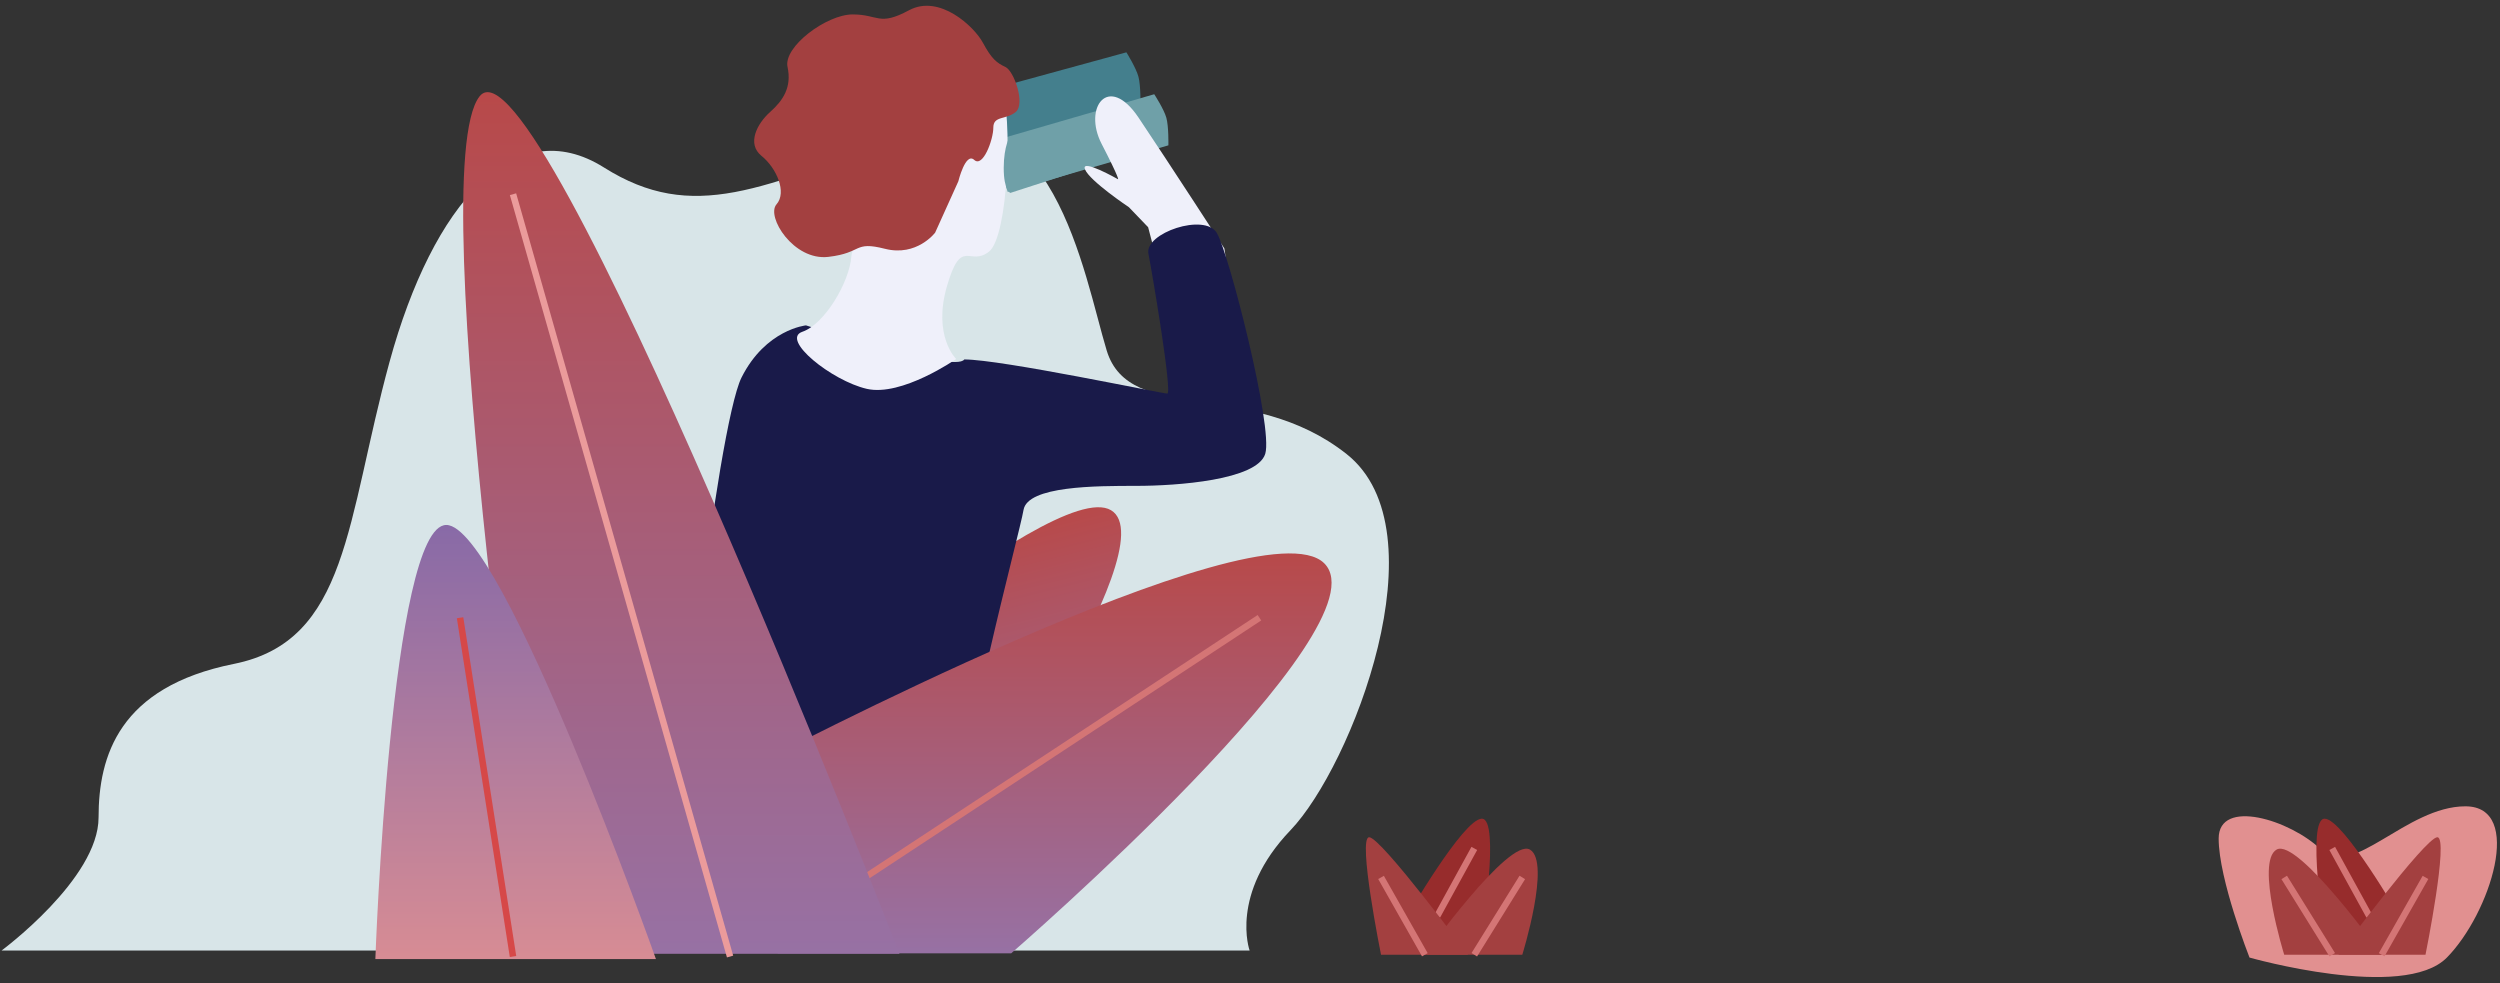<svg width="384" height="151" viewBox="0 0 384 151" fill="none" xmlns="http://www.w3.org/2000/svg">
<rect x="0" y="0" width="384" height="151" fill="#333333" stroke="none"/>
<path fill-rule="evenodd" clip-rule="evenodd" d="M216.001 140.949C216.001 140.949 224.766 125.75 227.616 125.75C230.466 125.75 227.616 143.799 227.616 143.799L216.001 140.949Z" fill="#972C2C"/>
<path d="M226.453 130.318L220.753 140.711" stroke="#D47575"/>
<path fill-rule="evenodd" clip-rule="evenodd" d="M212.125 146.649C212.125 146.649 208.483 128.6 210.304 128.6C212.125 128.6 225.503 146.649 225.503 146.649H212.125Z" fill="#A34040"/>
<path fill-rule="evenodd" clip-rule="evenodd" d="M218.851 146.648C218.851 146.648 231.74 128.599 235 130.499C238.259 132.399 233.824 146.648 233.824 146.648H218.851Z" fill="#A34040"/>
<path d="M233.826 134.775L226.452 146.649" stroke="#D47575"/>
<path d="M212.128 134.775L218.856 146.649" stroke="#D47575"/>
<path fill-rule="evenodd" clip-rule="evenodd" d="M375.843 147.081C382.475 140.346 387.78 123.851 378.685 123.851C369.591 123.851 361.289 135.168 356.551 130.541C351.814 125.914 340.786 122.546 340.786 128.8C340.786 135.054 345.524 147.081 345.524 147.081C345.524 147.081 369.211 153.816 375.843 147.081Z" fill="#E19090"/>
<path fill-rule="evenodd" clip-rule="evenodd" d="M368.68 140.949C368.68 140.949 359.915 125.75 357.065 125.75C354.216 125.75 357.065 143.798 357.065 143.798L368.68 140.949Z" fill="#972C2C"/>
<path d="M358.228 130.318L363.928 140.71" stroke="#D47575"/>
<path fill-rule="evenodd" clip-rule="evenodd" d="M372.556 146.648C372.556 146.648 376.198 128.6 374.377 128.6C372.556 128.6 359.178 146.648 359.178 146.648H372.556Z" fill="#A34040"/>
<path fill-rule="evenodd" clip-rule="evenodd" d="M365.827 146.647C365.827 146.647 352.938 128.599 349.679 130.499C346.419 132.399 350.855 146.647 350.855 146.647H365.827Z" fill="#A34040"/>
<path d="M350.855 134.774L358.229 146.648" stroke="#D47575"/>
<path d="M372.553 134.774L365.825 146.648" stroke="#D47575"/>
<path fill-rule="evenodd" clip-rule="evenodd" d="M191.943 146C191.943 146 188.807 137.352 198.216 127.526C207.624 117.699 221.737 81.537 206.84 69.745C191.943 57.953 173.518 65.454 169.99 53.842C166.462 42.231 161.757 12.358 139.412 20.612C117.067 28.867 106.482 34.37 92.761 25.722C79.04 17.075 66.496 31.225 59.831 55.595C53.167 79.965 53.559 98.439 35.918 101.977C18.277 105.514 15.14 116.127 15.14 125.561C15.14 134.994 0.243 146 0.243 146H191.943Z" fill="#D8E5E8"/>
<path fill-rule="evenodd" clip-rule="evenodd" d="M112.165 117.156C112.165 117.156 161.594 72.983 170.65 78.368C179.707 83.754 146.288 131.387 146.288 131.387L119.901 137.966L112.165 117.156Z" fill="url(#paint0_linear)"/>
<path d="M169.776 93.155L130.175 136.151" stroke="#D47575"/>
<path fill-rule="evenodd" clip-rule="evenodd" d="M151.393 23.052L175.174 16.171C175.174 16.171 175.237 13.185 174.867 11.791C174.497 10.398 173.014 8.037 173.014 8.037L150.158 14.294L151.393 23.052Z" fill="#447F8D"/>
<path fill-rule="evenodd" clip-rule="evenodd" d="M154.79 29.488L179.464 22.325C179.464 22.325 179.527 19.442 179.154 18.097C178.782 16.752 177.289 14.473 177.289 14.473L152.303 21.721L154.79 29.488Z" fill="#6FA0A8"/>
<path fill-rule="evenodd" clip-rule="evenodd" d="M189.14 45.666L188.067 38.17C188.067 38.17 179.479 24.915 174.87 18.049C170.261 11.184 166.322 16.506 169.202 22.087C172.083 27.668 171.728 27.534 171.728 27.534C171.728 27.534 165.939 24.239 166.659 26.022C167.38 27.806 173.404 31.831 173.404 31.831L176.355 34.904L178.641 43.663L189.14 45.666Z" fill="#EFF0FA"/>
<path fill-rule="evenodd" clip-rule="evenodd" d="M148.11 55.211C153.796 55.211 178.474 60.454 179.292 60.454C180.11 60.454 177.016 42.117 176.397 38.959C175.778 35.801 185.061 32.643 186.917 35.801C188.773 38.959 195.58 65.642 194.343 69.7C193.105 73.757 180.729 74.63 174.541 74.63C168.353 74.63 157.833 74.63 157.214 78.328C156.595 82.026 147.313 115.925 147.313 127.635C147.313 139.346 108.947 131.334 105.853 129.485C102.759 127.635 110.185 65.385 113.898 57.989C117.61 50.593 123.798 49.977 123.798 49.977C123.798 49.977 146.694 57.373 148.11 55.211Z" fill="#191A49"/>
<path fill-rule="evenodd" clip-rule="evenodd" d="M130.771 39.374C130.483 43.317 126.673 49.788 123.25 50.957C119.827 52.126 127.763 58.484 133.133 59.725C138.503 60.966 146.863 55.143 146.863 55.143C146.863 55.143 143.228 51.599 145.456 43.946C147.683 36.292 148.889 41.009 151.901 38.66C154.913 36.311 155.571 18.049 153.793 12.742C152.014 7.435 145.252 16.255 145.252 16.255L139.728 30.969C139.728 30.969 131.058 35.431 130.771 39.374Z" fill="#EFF0FA"/>
<path fill-rule="evenodd" clip-rule="evenodd" d="M143.637 35.734L147.198 27.857C147.198 27.857 148.305 23.32 149.638 24.561C150.972 25.803 152.576 21.458 152.576 19.596C152.576 17.734 154.534 18.436 156.025 17.195C157.516 15.953 155.765 10.906 154.431 10.286C153.098 9.665 152.305 9.044 150.972 6.561C149.638 4.079 144.304 -0.936 139.636 1.571C134.969 4.079 134.969 2.216 130.968 2.216C126.967 2.216 120.299 7.182 120.966 10.286C121.633 13.389 120.299 15.414 118.299 17.195C116.298 18.975 114.661 22.079 116.965 23.941C119.269 25.803 120.907 29.527 119.269 31.389C117.632 33.251 121.89 40.079 127.224 39.458C132.559 38.837 131.046 36.975 135.937 38.217C140.828 39.458 143.637 35.734 143.637 35.734Z" fill="#A34040"/>
<path fill-rule="evenodd" clip-rule="evenodd" d="M155.183 29.634L165.489 26.295C165.489 26.295 165.37 25.672 164.997 24.327C164.625 22.982 155.183 20.883 155.183 20.883H155.156C155.156 20.883 154.172 22.359 154.172 25.803C154.172 29.247 155.183 29.634 155.183 29.634Z" fill="#6FA0A8"/>
<path fill-rule="evenodd" clip-rule="evenodd" d="M116.201 117.411C116.201 117.411 193.53 76.764 203.399 86.519C213.268 96.275 155.318 146.431 155.318 146.431H119.461L116.201 117.411Z" fill="url(#paint1_linear)"/>
<path d="M193.449 94.883L129.21 137.167" stroke="#D47575"/>
<path fill-rule="evenodd" clip-rule="evenodd" d="M138.159 146.505C138.159 146.505 82.642 3.418 73.661 14.8C64.68 26.181 82.642 146.505 82.642 146.505H138.159Z" fill="url(#paint2_linear)"/>
<path d="M78.8 29.831L112.139 146.924" stroke="#EB9B9B"/>
<path fill-rule="evenodd" clip-rule="evenodd" d="M57.655 147.313C57.655 147.313 60.011 80.634 68.553 80.634C77.094 80.634 100.752 147.313 100.752 147.313H57.655Z" fill="url(#paint3_linear)"/>
<path d="M78.799 146.925L70.667 94.883" stroke="#D64848"/>
<defs>
<linearGradient id="paint0_linear" x1="138.748" y1="84.843" x2="150.114" y2="130.433" gradientUnits="userSpaceOnUse">
<stop stop-color="#B84949"/>
<stop offset="1" stop-color="#9771A4"/>
</linearGradient>
<linearGradient id="paint1_linear" x1="160.518" y1="84.631" x2="160.518" y2="146.431" gradientUnits="userSpaceOnUse">
<stop stop-color="#B84949"/>
<stop offset="1" stop-color="#9771A4"/>
</linearGradient>
<linearGradient id="paint2_linear" x1="104.413" y1="13.961" x2="104.413" y2="146.505" gradientUnits="userSpaceOnUse">
<stop stop-color="#B84949"/>
<stop offset="1" stop-color="#9771A4"/>
</linearGradient>
<linearGradient id="paint3_linear" x1="79.204" y1="80.634" x2="79.204" y2="147.313" gradientUnits="userSpaceOnUse">
<stop stop-color="#886AA7"/>
<stop offset="1" stop-color="#D78C94"/>
</linearGradient>
</defs>
</svg>
